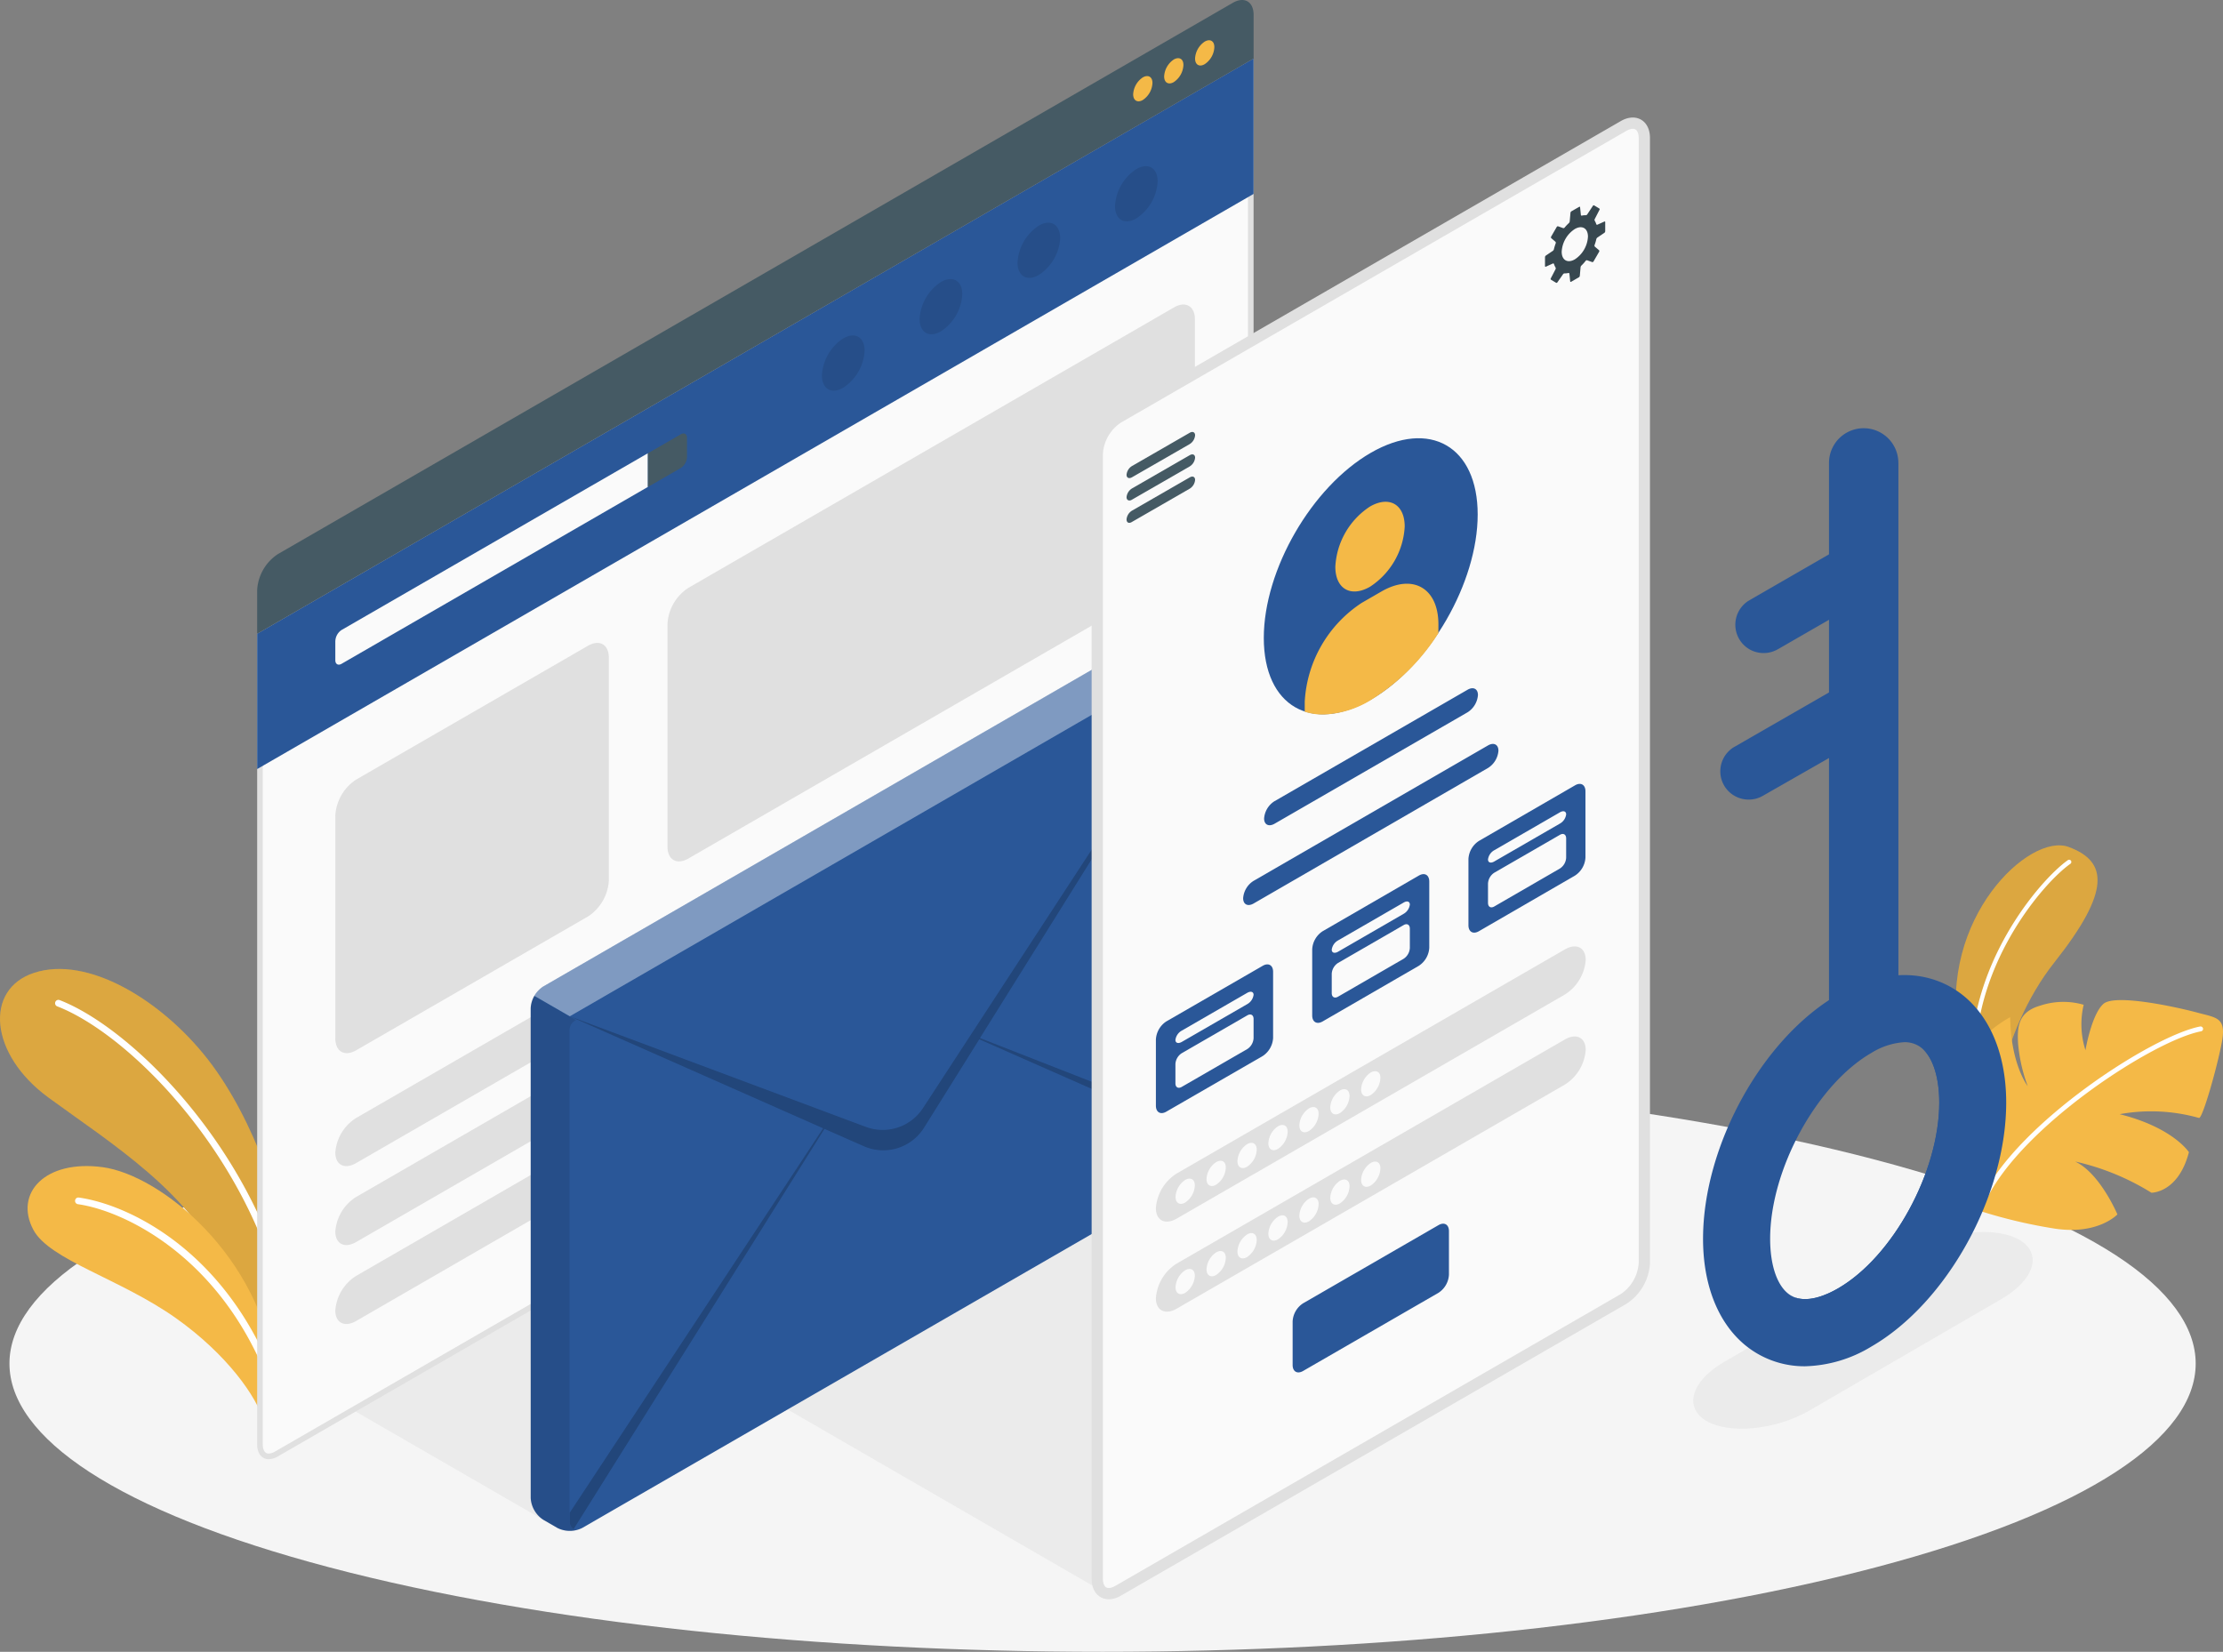<svg xmlns="http://www.w3.org/2000/svg" width="230.73" height="171.458" viewBox="0 0 230.73 171.458">
  <rect x="0" y="0" width="230.73" height="171.458" fill="#808080" stroke="none"/>
  <g id="Key" transform="translate(-0.002 0.001)">
    <path id="Floor" d="M36.2,275.672c44.309,11.681,116.15,11.681,160.455,0s44.31-30.626,0-42.313-116.145-11.681-160.455,0S-8.1,263.985,36.2,275.672Z" transform="translate(-1.988 -112.976)" fill="#f5f5f5"/>
    <path id="Shadow" d="M354.435,276.788c2.426,1.4,7.2.919,10.658-1.078l19.938-11.577c3.459-2,4.288-4.757,1.857-6.16s-7.209-.923-10.668,1.073L356.3,270.633C352.843,272.63,352.029,275.386,354.435,276.788Z" transform="translate(-177.307 -129.288)" fill="#ebebeb"/>
    <path id="Shadow-2" data-name="Shadow" d="M94.058,293.368,73.78,281.661,94.058,269.95Z" transform="translate(-36.948 -135.19)" fill="#ebebeb"/>
    <path id="Shadow-3" data-name="Shadow" d="M196.423,293.045l-32.683-18.88,32.688-18.845Z" transform="translate(-81.999 -127.863)" fill="#ebebeb"/>
    <g id="Plants" transform="translate(0.002 100.578)">
      <path id="Path_3310" data-name="Path 3310" d="M30.679,232.69c.055-4.742-3.255-14.607-8.1-20.822S10.041,201.05,4.525,202.882c-5.142,1.687-4.668,8.412,1.5,12.939s15.425,10.229,18.066,17.971l5.616,9.485Z" transform="translate(-1.002 -202.476)" fill="#f4b947"/>
      <path id="Path_3311" data-name="Path 3311" d="M30.679,232.69c.055-4.742-3.255-14.607-8.1-20.822S10.041,201.05,4.525,202.882c-5.142,1.687-4.668,8.412,1.5,12.939s15.425,10.229,18.066,17.971l5.616,9.485Z" transform="translate(-1.002 -202.476)" opacity="0.1"/>
      <path id="Path_3312" data-name="Path 3312" d="M36.694,242.4a.334.334,0,0,1-.31-.28c-3-16.229-15.925-29.548-23.727-32.548a.349.349,0,0,1,.25-.649c7.952,3.06,21.131,16.6,24.157,33.072a.339.339,0,0,1-.275.4A.2.2,0,0,1,36.694,242.4Z" transform="translate(-6.743 -205.701)" fill="#fff"/>
      <path id="Path_3313" data-name="Path 3313" d="M31.288,270.057c-.729-2.676-3.934-7.114-9.155-10.813-5.776-4.093-13.134-6.03-14.8-9.18-2-3.779,1.218-7.293,7.194-6.49s16.4,9.14,17.936,21.431Z" transform="translate(-3.877 -223)" fill="#f4b947"/>
      <path id="Path_3314" data-name="Path 3314" d="M37.423,270.548a.349.349,0,0,1-.3-.235c-4.8-13.928-15.321-18.925-20.213-19.619a.344.344,0,0,1-.295-.394.339.339,0,0,1,.389-.295c5.411.769,15.88,5.866,20.777,20.083a.349.349,0,0,1-.215.439.3.3,0,0,1-.145.02Z" transform="translate(-8.819 -226.277)" fill="#fff"/>
    </g>
    <g id="Plants-2" data-name="Plants" transform="translate(202.855 87.746)">
      <path id="Path_3315" data-name="Path 3315" d="M411.318,206.339s.669-9.984,6.56-17.422,5.531-10.483,1.468-11.981-13.494,7.438-11.4,19.419S411.318,206.339,411.318,206.339Z" transform="translate(-407.502 -176.771)" fill="#f4b947"/>
      <path id="Path_3316" data-name="Path 3316" d="M411.318,206.339s.669-9.984,6.56-17.422,5.531-10.483,1.468-11.981-13.494,7.438-11.4,19.419S411.318,206.339,411.318,206.339Z" transform="translate(-407.502 -176.771)" opacity="0.1"/>
      <path id="Path_3317" data-name="Path 3317" d="M411.132,202.117a.235.235,0,0,1-.235-.22c-.684-11.012,7.089-20.043,9.984-22.09a.23.23,0,0,1,.319.055.235.235,0,0,1-.055.324c-2.855,2-10.483,10.868-9.8,21.685a.235.235,0,0,1-.215.245Z" transform="translate(-409.107 -178.271)" fill="#fff"/>
      <path id="Path_3318" data-name="Path 3318" d="M409.579,230.7a52.605,52.605,0,0,0,8.112,1.957c4.563.719,6.58-1.463,6.58-1.463s-1.8-4.278-4.388-5.491a25.514,25.514,0,0,1,7.917,3.24s2.786.04,3.894-4.208c0,0-1.647-2.561-7.189-3.944a18.247,18.247,0,0,1,8.227.389c.364.145,1.917-5.351,2.386-7.892s-.549-2.5-2.526-3.035-8.531-2-9.769-.914-1.867,4.807-1.867,4.807a8.776,8.776,0,0,1-.185-4.713,7.606,7.606,0,0,0-4.543.1c-2.256.659-2.366,2.2-2.266,3.934a16.909,16.909,0,0,0,1,4.413s-1.762-2.256-1.817-7.154c0,0-4.623,2.3-5.411,6.889C407.287,220.116,406.678,227.4,409.579,230.7Z" transform="translate(-407.354 -192.885)" fill="#f4b947"/>
      <path id="Path_3319" data-name="Path 3319" d="M413.295,232.552a.25.25,0,0,0,.23-.15c3.684-7.648,17.377-16.539,22.28-17.472a.255.255,0,0,0,.2-.3.265.265,0,0,0-.3-.2c-4.992.968-18.9,9.984-22.639,17.777a.255.255,0,0,0,.12.339A.23.23,0,0,0,413.295,232.552Z" transform="translate(-410.202 -195.627)" fill="#fff"/>
    </g>
    <path id="Path_3320" data-name="Path 3320" d="M55.964,158.77c-.564,0-.9-.469-.9-1.248V73.551L157.9,14.18V97.812a4.458,4.458,0,0,1-2,3.494L56.782,158.515a1.718,1.718,0,0,1-.819.255Z" transform="translate(-28.072 -7.601)" fill="#fafafa"/>
    <path id="Path_3321" data-name="Path 3321" d="M157.306,14.173V97.3a4.218,4.218,0,0,1-1.872,3.24L56.342,157.75a1.383,1.383,0,0,1-.674.22c-.554,0-.614-.674-.614-.958V73.2L157.306,14.173m.584-1L54.47,72.87v84.141c0,.973.5,1.543,1.2,1.543a1.957,1.957,0,0,0,.963-.295l99.1-57.214A4.782,4.782,0,0,0,157.89,97.3V13.16Z" transform="translate(-27.777 -7.09)" fill="#e0e0e0"/>
    <path id="Path_3322" data-name="Path 3322" d="M53.47,71.87V85.918l103.42-59.7V12.16Z" transform="translate(-26.777 -6.09)" fill="#2a5798"/>
    <path id="Path_3323" data-name="Path 3323" d="M70.72,114.724v2c0,.409.295.579.649.374l31.794-18.361V95.24l-31.8,18.351a1.448,1.448,0,0,0-.639,1.133Z" transform="translate(-35.915 -48.195)" fill="#fafafa"/>
    <path id="Path_3324" data-name="Path 3324" d="M139.12,91.22c.359-.21.649-.04.649.374v2a1.428,1.428,0,0,1-.649,1.123l-3.41,1.967V93.187Z" transform="translate(-68.461 -46.137)" fill="#455a64"/>
    <path id="Path_3325" data-name="Path 3325" d="M54.47,62.252a4.782,4.782,0,0,1,2.162-3.744l99.1-57.214c1.193-.689,2.162-.13,2.162,1.248V7.07L54.47,66.78Z" transform="translate(-27.777 -1)" fill="#455a64"/>
    <path id="Path_3326" data-name="Path 3326" d="M237.608,16.956a2.251,2.251,0,0,0-1,1.757c0,.649.454.909,1,.589a2.236,2.236,0,0,0,1-1.757C238.622,16.911,238.173,16.636,237.608,16.956Z" transform="translate(-118.991 -8.924)" fill="#f4b947"/>
    <path id="Path_3327" data-name="Path 3327" d="M244.048,13.233a2.251,2.251,0,0,0-1,1.757c0,.649.454.909,1,.589a2.251,2.251,0,0,0,1-1.757C245.062,13.173,244.608,12.914,244.048,13.233Z" transform="translate(-122.216 -7.058)" fill="#f4b947"/>
    <path id="Path_3328" data-name="Path 3328" d="M250.478,9.511a2.251,2.251,0,0,0-1,1.757c0,.649.454.909,1,.584a2.232,2.232,0,0,0,1-1.752C251.492,9.451,251.037,9.186,250.478,9.511Z" transform="translate(-125.437 -5.193)" fill="#f4b947"/>
    <g id="Group_6290" data-name="Group 6290" transform="translate(85.31 17.248)" opacity="0.1">
      <path id="Path_3329" data-name="Path 3329" d="M194.416,59.328a4.907,4.907,0,0,0-2.216,3.839c0,1.418,1,2,2.216,1.283a4.892,4.892,0,0,0,2.216-3.839C196.633,59.2,195.645,58.625,194.416,59.328Z" transform="translate(-182.061 -47.308)"/>
      <path id="Path_3330" data-name="Path 3330" d="M174.106,71.055a4.9,4.9,0,0,0-2.216,3.839c0,1.413,1,2,2.216,1.278a4.887,4.887,0,0,0,2.216-3.839C176.323,70.92,175.335,70.346,174.106,71.055Z" transform="translate(-171.89 -53.179)"/>
      <path id="Path_3331" data-name="Path 3331" d="M214.776,47.605a4.9,4.9,0,0,0-2.216,3.839c0,1.413,1,2,2.216,1.278a4.887,4.887,0,0,0,2.216-3.839C216.968,47.47,215.98,46.9,214.776,47.605Z" transform="translate(-192.257 -41.436)"/>
      <path id="Path_3332" data-name="Path 3332" d="M235.041,35.855a4.892,4.892,0,0,0-2.211,3.839c0,1.413,1,2,2.211,1.278a4.887,4.887,0,0,0,2.216-3.839C237.258,35.72,236.27,35.146,235.041,35.855Z" transform="translate(-202.408 -35.551)"/>
    </g>
    <path id="Path_3333" data-name="Path 3333" d="M72.882,148.867l24.067-13.893c1.193-.689,2.162-.13,2.162,1.248V159.33a4.782,4.782,0,0,1-2.162,3.744L72.882,176.967c-1.193.689-2.162.13-2.162-1.248V152.611A4.787,4.787,0,0,1,72.882,148.867Z" transform="translate(-35.915 -67.946)" fill="#e0e0e0"/>
    <path id="Path_3334" data-name="Path 3334" d="M141.942,93.733l50.42-29.119c1.193-.689,2.162-.13,2.162,1.248V88.97a4.782,4.782,0,0,1-2.162,3.744l-50.42,29.114c-1.193.689-2.162.13-2.162-1.248v-23.1a4.772,4.772,0,0,1,2.162-3.744Z" transform="translate(-70.499 -32.71)" fill="#e0e0e0"/>
    <path id="Path_3335" data-name="Path 3335" d="M72.882,210.987l38.259-22.09c1.2-.689,2.162-.2,2.162,1.093a4.618,4.618,0,0,1-2.157,3.589l-38.264,22.09c-1.193.689-2.162.2-2.162-1.093A4.638,4.638,0,0,1,72.882,210.987Z" transform="translate(-35.915 -94.942)" fill="#e0e0e0"/>
    <path id="Path_3336" data-name="Path 3336" d="M72.882,227.407l38.259-22.09c1.2-.689,2.162-.2,2.162,1.093a4.618,4.618,0,0,1-2.157,3.584L72.882,232.089c-1.193.689-2.162.2-2.162-1.093A4.638,4.638,0,0,1,72.882,227.407Z" transform="translate(-35.915 -103.165)" fill="#e0e0e0"/>
    <path id="Path_3337" data-name="Path 3337" d="M72.882,243.8l38.259-22.11c1.2-.689,2.162-.2,2.162,1.093a4.618,4.618,0,0,1-2.157,3.589l-38.264,22.11c-1.193.689-2.162.2-2.162-1.093A4.638,4.638,0,0,1,72.882,243.8Z" transform="translate(-35.915 -111.363)" fill="#e0e0e0"/>
    <g id="Letter" transform="translate(55.083 63.783)">
      <path id="Path_3338" data-name="Path 3338" d="M111.34,169.637a2.875,2.875,0,0,1,1.3-2.246l66.349-38.309a2.9,2.9,0,0,1,2.6,0l1.463.849a2.86,2.86,0,0,1,1.293,2.246v50.854a2.88,2.88,0,0,1-1.283,2.266l-66.364,38.289a2.885,2.885,0,0,1-2.591,0l-1.463-.849a2.88,2.88,0,0,1-1.3-2.246Z" transform="translate(-111.34 -128.772)" fill="#2a5798"/>
      <path id="Path_3339" data-name="Path 3339" d="M112.1,168.357l3.679,2.122,68.561-39.6a2.716,2.716,0,0,0-.914-.968l-1.488-.829a2.825,2.825,0,0,0-2.591,0l-66.329,38.3a2.686,2.686,0,0,0-.919.968Z" transform="translate(-111.721 -128.77)" fill="#fff" opacity="0.4"/>
      <path id="Path_3340" data-name="Path 3340" d="M111.34,209.348v50.859a2.866,2.866,0,0,0,1.3,2.241l1.463.849a2.3,2.3,0,0,0,.354.16,2.885,2.885,0,0,0,.534.125,3.2,3.2,0,0,0,1-.04l.255-.065a1.033,1.033,0,0,0,.15-.065.759.759,0,0,1-.619,0,.9.9,0,0,1-.4-.854V211.689a1.138,1.138,0,0,1,.679-1.1l-.679-.394-3.679-2.122A2.641,2.641,0,0,0,111.34,209.348Z" transform="translate(-111.34 -168.483)" opacity="0.1"/>
      <path id="Path_3341" data-name="Path 3341" d="M119.464,172.467,150.2,183.949A4.992,4.992,0,0,0,156.121,182l4.932-7.558,27.217-41.7-26.233,41.983L188.4,185.042a2.7,2.7,0,0,1-.4,1.293l-26.034-11.482-5.736,9.18a4.992,4.992,0,0,1-6.25,1.917l-4.083-1.8-26.034,41.544a.9.9,0,0,1-.4-.854v-.849l26.3-39.9Z" transform="translate(-115.406 -130.758)" opacity="0.2"/>
    </g>
    <path id="Path_3342" data-name="Path 3342" d="M229.14,60.93V177.7c0,1.378.968,1.937,2.162,1.248l52.457-30.287a4.782,4.782,0,0,0,2.162-3.744V28.152c0-1.378-.968-1.937-2.162-1.248L231.3,57.186A4.782,4.782,0,0,0,229.14,60.93Z" transform="translate(-115.25 -13.825)" fill="#fafafa" stroke="#e0e0e0" stroke-miterlimit="10" stroke-width="1.17"/>
    <path id="Path_3343" data-name="Path 3343" d="M235.23,95.264a1.188,1.188,0,0,1,.564-.909l5.99-3.45c.31-.18.559-.06.559.26a1.188,1.188,0,0,1-.559.914l-5.99,3.445C235.485,95.7,235.23,95.588,235.23,95.264Z" transform="translate(-118.3 -45.983)" fill="#455a64"/>
    <path id="Path_3344" data-name="Path 3344" d="M235.23,99.923a1.188,1.188,0,0,1,.564-.909l5.99-3.45c.31-.18.559-.065.559.26a1.178,1.178,0,0,1-.574.914l-5.99,3.45C235.485,100.362,235.23,100.232,235.23,99.923Z" transform="translate(-118.3 -48.315)" fill="#455a64"/>
    <path id="Path_3345" data-name="Path 3345" d="M235.23,104.543a1.178,1.178,0,0,1,.564-.909l5.99-3.45c.31-.18.559-.065.559.26a1.178,1.178,0,0,1-.559.909l-5.99,3.45C235.485,105,235.23,104.887,235.23,104.543Z" transform="translate(-118.3 -50.629)" fill="#455a64"/>
    <path id="Path_3346" data-name="Path 3346" d="M328.484,46.375v-.934a.06.06,0,0,0-.09-.06l-.719.324a.085.085,0,0,1-.12-.055,1.534,1.534,0,0,0-.16-.354.194.194,0,0,1,0-.175l.5-.968a.1.1,0,0,0-.045-.14l-.5-.3a.1.1,0,0,0-.145.035l-.594.9a.2.2,0,0,1-.155.075,1.5,1.5,0,0,0-.389.04.085.085,0,0,1-.11-.075l-.08-.784a.058.058,0,0,0-.095-.05l-.809.464a.215.215,0,0,0-.095.15l-.08.9a.324.324,0,0,1-.085.17,4.5,4.5,0,0,0-.449.474.15.15,0,0,1-.16.045l-.5-.18a.13.13,0,0,0-.145.05l-.594,1.028a.135.135,0,0,0,.025.155l.419.359a.16.16,0,0,1,.04.16,5.206,5.206,0,0,0-.19.624.3.3,0,0,1-.1.16l-.739.5a.215.215,0,0,0-.085.16V50a.06.06,0,0,0,.095.06l.719-.324a.09.09,0,0,1,.12.055,1.5,1.5,0,0,0,.16.359.2.2,0,0,1,0,.175l-.5.963a.1.1,0,0,0,.045.14l.5.3a.1.1,0,0,0,.14-.03l.6-.859a.2.2,0,0,1,.155-.08,1.5,1.5,0,0,0,.389-.04.09.09,0,0,1,.11.08l.08.784c0,.055.045.075.095.05l.809-.469a.22.22,0,0,0,.095-.15l.08-.9a.294.294,0,0,1,.085-.165,4.494,4.494,0,0,0,.449-.5.15.15,0,0,1,.16-.045l.5.18a.13.13,0,0,0,.145-.055l.594-1.028a.13.13,0,0,0-.03-.155l-.414-.354a.165.165,0,0,1-.04-.165,4.689,4.689,0,0,0,.185-.624.309.309,0,0,1,.1-.155l.739-.5A.225.225,0,0,0,328.484,46.375Zm-3.155,2.93c-.754.434-1.363.085-1.363-.789a3,3,0,0,1,1.363-2.361c.754-.434,1.363-.08,1.363.789A3,3,0,0,1,325.329,49.305Z" transform="translate(-161.873 -22.384)" fill="#37474f"/>
    <path id="Path_3347" data-name="Path 3347" d="M274.867,93.639c6.13-3.539,11.1-.669,11.1,6.4s-4.962,15.685-11.1,19.224-11.1.669-11.1-6.41S268.742,97.179,274.867,93.639Z" transform="translate(-132.593 -46.635)" fill="#2a5798"/>
    <path id="Path_3348" data-name="Path 3348" d="M282.239,105.826c2-1.148,3.6-.22,3.6,2.077a7.952,7.952,0,0,1-3.6,6.25c-2,1.148-3.6.22-3.6-2.077A7.957,7.957,0,0,1,282.239,105.826Z" transform="translate(-140.04 -53.25)" fill="#f4b947"/>
    <path id="Path_3349" data-name="Path 3349" d="M286.153,126.6c0-3.774-2.651-5.3-5.916-3.415l-2.042,1.178a13.107,13.107,0,0,0-5.916,10.244v1.058a6.054,6.054,0,0,0,1.907.29,9.984,9.984,0,0,0,4.947-1.5,21.885,21.885,0,0,0,7.019-6.944Z" transform="translate(-136.855 -61.787)" fill="#f4b947"/>
    <path id="Path_3350" data-name="Path 3350" d="M264.913,155.83l20.033-11.567c.594-.344,1.078-.1,1.078.549a2.321,2.321,0,0,1-1.078,1.792l-20.033,11.567c-.6.344-1.083.1-1.083-.544a2.316,2.316,0,0,1,1.083-1.8Z" transform="translate(-132.623 -72.668)" fill="#2a5798"/>
    <path id="Path_3351" data-name="Path 3351" d="M260.553,169.9l24.331-14.058c.6-.344,1.083-.1,1.083.549a2.316,2.316,0,0,1-1.083,1.792l-24.331,14.068c-.6.344-1.083.1-1.083-.549A2.321,2.321,0,0,1,260.553,169.9Z" transform="translate(-130.439 -78.467)" fill="#2a5798"/>
    <path id="Path_3352" data-name="Path 3352" d="M311.029,174.645l6.814-3.934c.359-.2.649-.11.649.21a1.3,1.3,0,0,1-.649.963l-6.814,3.934c-.354.2-.649.11-.649-.21A1.318,1.318,0,0,1,311.029,174.645Z" transform="translate(-155.935 -85.937)" fill="#37474f"/>
    <path id="Path_3353" data-name="Path 3353" d="M242.408,207.448l10.009-5.776c.594-.344,1.078-.065,1.078.624v6.869a2.4,2.4,0,0,1-1.078,1.872l-10.009,5.776c-.594.344-1.078.065-1.078-.624V209.32A2.4,2.4,0,0,1,242.408,207.448Z" transform="translate(-121.355 -101.422)" fill="#2a5798"/>
    <path id="Path_3354" data-name="Path 3354" d="M246.039,211.255l6.814-3.934c.359-.2.649-.11.649.21a1.3,1.3,0,0,1-.649.963l-6.814,3.934c-.359.2-.649.11-.649-.215a1.3,1.3,0,0,1,.649-.958Z" transform="translate(-123.388 -104.271)" fill="#fafafa"/>
    <path id="Path_3355" data-name="Path 3355" d="M245.39,217.089v2c0,.414.29.579.649.374l6.814-3.934a1.443,1.443,0,0,0,.649-1.123v-2c0-.414-.29-.579-.649-.374l-6.814,3.934A1.433,1.433,0,0,0,245.39,217.089Z" transform="translate(-123.388 -106.64)" fill="#fafafa"/>
    <path id="Path_3356" data-name="Path 3356" d="M274.913,188.685l9.984-5.776c.6-.349,1.083-.07,1.083.624V190.4a2.386,2.386,0,0,1-1.083,1.872l-9.984,5.776c-.6.344-1.083.065-1.083-.624v-6.869A2.386,2.386,0,0,1,274.913,188.685Z" transform="translate(-137.631 -92.024)" fill="#2a5798"/>
    <path id="Path_3357" data-name="Path 3357" d="M278.539,192.492l6.814-3.934c.354-.21.644-.115.644.21a1.293,1.293,0,0,1-.644.958l-6.814,3.939c-.359.2-.649.11-.649-.215A1.3,1.3,0,0,1,278.539,192.492Z" transform="translate(-139.664 -94.873)" fill="#fafafa"/>
    <path id="Path_3358" data-name="Path 3358" d="M277.89,198.324v2c0,.409.29.579.649.374l6.814-3.939a1.433,1.433,0,0,0,.644-1.123v-2c0-.414-.29-.579-.644-.374l-6.814,3.934a1.428,1.428,0,0,0-.649,1.128Z" transform="translate(-139.664 -97.24)" fill="#fafafa"/>
    <path id="Path_3359" data-name="Path 3359" d="M307.4,169.918l9.984-5.776c.594-.344,1.078-.065,1.078.624v6.869a2.386,2.386,0,0,1-1.078,1.872l-9.984,5.781c-.6.344-1.083.065-1.083-.624V171.79a2.386,2.386,0,0,1,1.083-1.872Z" transform="translate(-153.902 -82.627)" fill="#2a5798"/>
    <path id="Path_3360" data-name="Path 3360" d="M311.029,173.732l6.814-3.934c.359-.21.649-.115.649.21a1.288,1.288,0,0,1-.649.958l-6.814,3.934c-.359.21-.649.115-.649-.21A1.288,1.288,0,0,1,311.029,173.732Z" transform="translate(-155.935 -85.478)" fill="#fafafa"/>
    <path id="Path_3361" data-name="Path 3361" d="M310.38,179.567v2c0,.414.29.584.649.374L317.843,178a1.428,1.428,0,0,0,.649-1.123v-2c0-.414-.29-.584-.649-.374l-6.814,3.934A1.428,1.428,0,0,0,310.38,179.567Z" transform="translate(-155.935 -87.848)" fill="#fafafa"/>
    <path id="Path_3362" data-name="Path 3362" d="M243.492,221.355,283.777,198.1c1.193-.689,2.162-.2,2.162,1.093a4.638,4.638,0,0,1-2.162,3.589l-40.286,23.258c-1.193.689-2.162.2-2.162-1.093A4.638,4.638,0,0,1,243.492,221.355Z" transform="translate(-121.355 -99.549)" fill="#e0e0e0"/>
    <path id="Path_3363" data-name="Path 3363" d="M243.492,240.085l40.286-23.258c1.193-.689,2.162-.2,2.162,1.093a4.638,4.638,0,0,1-2.162,3.589l-40.286,23.258c-1.193.689-2.162.2-2.162-1.093A4.638,4.638,0,0,1,243.492,240.085Z" transform="translate(-121.355 -108.929)" fill="#e0e0e0"/>
    <path id="Path_3364" data-name="Path 3364" d="M270.843,263.709l14.058-8.117c.6-.344,1.083-.065,1.083.624v4.528a2.386,2.386,0,0,1-1.083,1.872l-14.058,8.117c-.6.344-1.083.065-1.083-.624v-4.528A2.386,2.386,0,0,1,270.843,263.709Z" transform="translate(-135.593 -128.425)" fill="#2a5798"/>
    <path id="Path_3365" data-name="Path 3365" d="M246.418,246.211a2.241,2.241,0,0,0-1,1.757c0,.644.454.909,1,.584a2.241,2.241,0,0,0,1-1.757C247.432,246.151,246.978,245.886,246.418,246.211Z" transform="translate(-123.403 -123.731)" fill="#fafafa"/>
    <path id="Path_3366" data-name="Path 3366" d="M252.858,242.5a2.236,2.236,0,0,0-1,1.757c0,.644.454.909,1,.584a2.241,2.241,0,0,0,1-1.757C253.872,242.435,253.428,242.181,252.858,242.5Z" transform="translate(-126.628 -121.873)" fill="#fafafa"/>
    <path id="Path_3367" data-name="Path 3367" d="M259.288,238.771a2.241,2.241,0,0,0-1,1.757c0,.644.454.909,1,.584a2.241,2.241,0,0,0,1-1.757C260.3,238.711,259.847,238.446,259.288,238.771Z" transform="translate(-129.849 -120.005)" fill="#fafafa"/>
    <path id="Path_3368" data-name="Path 3368" d="M265.718,235.051a2.242,2.242,0,0,0-1,1.757c0,.644.454.909,1,.584a2.236,2.236,0,0,0,1-1.757C266.737,234.991,266.283,234.726,265.718,235.051Z" transform="translate(-133.069 -118.142)" fill="#fafafa"/>
    <path id="Path_3369" data-name="Path 3369" d="M272.158,231.331a2.241,2.241,0,0,0-1,1.757c0,.644.454.909,1,.584a2.241,2.241,0,0,0,1-1.757C273.172,231.271,272.718,231.006,272.158,231.331Z" transform="translate(-136.294 -116.279)" fill="#fafafa"/>
    <path id="Path_3370" data-name="Path 3370" d="M278.588,227.611a2.241,2.241,0,0,0-1,1.757c0,.644.454.909,1,.584a2.241,2.241,0,0,0,1-1.757C279.6,227.551,279.147,227.286,278.588,227.611Z" transform="translate(-139.514 -114.416)" fill="#fafafa"/>
    <path id="Path_3371" data-name="Path 3371" d="M285,223.87a2.241,2.241,0,0,0-1,1.757c0,.644.454.909,1,.584a2.241,2.241,0,0,0,1-1.757C286.027,223.825,285.572,223.56,285,223.87Z" transform="translate(-142.724 -112.548)" fill="#fafafa"/>
    <path id="Path_3372" data-name="Path 3372" d="M246.418,264.99a2.241,2.241,0,0,0-1,1.757c0,.644.454.909,1,.584a2.241,2.241,0,0,0,1-1.757C247.432,264.925,246.978,264.665,246.418,264.99Z" transform="translate(-123.403 -133.135)" fill="#fafafa"/>
    <path id="Path_3373" data-name="Path 3373" d="M252.858,261.271a2.236,2.236,0,0,0-1,1.757c0,.644.454.909,1,.584a2.241,2.241,0,0,0,1-1.757C253.872,261.211,253.428,260.946,252.858,261.271Z" transform="translate(-126.628 -131.273)" fill="#fafafa"/>
    <path id="Path_3374" data-name="Path 3374" d="M259.288,257.542a2.241,2.241,0,0,0-1,1.757c0,.644.454.909,1,.584a2.241,2.241,0,0,0,1-1.757C260.3,257.482,259.847,257.2,259.288,257.542Z" transform="translate(-129.849 -129.401)" fill="#fafafa"/>
    <path id="Path_3375" data-name="Path 3375" d="M265.718,253.851a2.241,2.241,0,0,0-1,1.757c0,.644.454.909,1,.584a2.236,2.236,0,0,0,1-1.757C266.737,253.777,266.283,253.512,265.718,253.851Z" transform="translate(-133.069 -127.553)" fill="#fafafa"/>
    <path id="Path_3376" data-name="Path 3376" d="M272.158,250.111a2.241,2.241,0,0,0-1,1.757c0,.644.454.909,1,.584a2.241,2.241,0,0,0,1-1.757C273.172,250.051,272.718,249.786,272.158,250.111Z" transform="translate(-136.294 -125.684)" fill="#fafafa"/>
    <path id="Path_3377" data-name="Path 3377" d="M278.588,246.391a2.241,2.241,0,0,0-1,1.757c0,.644.454.909,1,.584a2.241,2.241,0,0,0,1-1.757C279.6,246.331,279.147,246.066,278.588,246.391Z" transform="translate(-139.514 -123.821)" fill="#fafafa"/>
    <path id="Path_3378" data-name="Path 3378" d="M285,242.671a2.241,2.241,0,0,0-1,1.757c0,.644.454.909,1,.584a2.242,2.242,0,0,0,1-1.757C286.027,242.611,285.572,242.346,285,242.671Z" transform="translate(-142.724 -121.958)" fill="#fafafa"/>
    <path id="Path_3379" data-name="Path 3379" d="M365.668,244.351a9.715,9.715,0,0,1-4.917-1.3c-3.6-2.077-5.661-6.425-5.661-11.926,0-9.675,6.15-20.807,13.978-25.34,4.228-2.436,8.427-2.7,11.826-.744,3.594,2.082,5.661,6.425,5.661,11.931,0,9.675-6.15,20.8-14,25.335A13.882,13.882,0,0,1,365.668,244.351Zm10.314-33.641a7.368,7.368,0,0,0-3.41,1.108c-5.7,3.29-10.518,12.131-10.518,19.3,0,2.905.814,5.107,2.177,5.9,1.553.9,3.714-.08,4.857-.744,5.706-3.29,10.518-12.131,10.518-19.3,0-2.905-.814-5.112-2.177-5.9A2.841,2.841,0,0,0,375.982,210.71Z" transform="translate(-178.325 -102.532)" fill="#2a5798"/>
    <path id="Path_3380" data-name="Path 3380" d="M390.023,225.873c0-5.436-3.425-7.443-3.425-7.443h0c1.363.784,2.177,3,2.177,5.9,0,7.174-4.812,16.015-10.518,19.3-1.143.664-3.3,1.642-4.857.744,0,0,2.89,1.792,6.884-.384C386.065,240.839,390.023,233.047,390.023,225.873Z" transform="translate(-187.495 -109.888)" fill="#2a5798"/>
    <path id="Path_3381" data-name="Path 3381" d="M388.474,93.769a3.6,3.6,0,0,0-7.2,0h0v57.284h0a1.777,1.777,0,0,0,1.053,1.468,5.616,5.616,0,0,0,5.092,0,1.787,1.787,0,0,0,1.058-1.468h0V93.779h0Z" transform="translate(-191.436 -45.721)" fill="#2a5798"/>
    <path id="Path_3382" data-name="Path 3382" d="M375.846,118.987a4.6,4.6,0,0,0-2.082-3.6,1.438,1.438,0,0,0-1.5-.13h0L363.4,120.37l-.215.13a.5.5,0,0,0-.09.05,3.157,3.157,0,0,0-.424.349,2.95,2.95,0,0,0,.659,4.678,3,3,0,0,0,1.408.354,2.94,2.94,0,0,0,1.4-.354l.17-.095,8.941-5.152h0a1.5,1.5,0,0,0,.6-1.343Z" transform="translate(-181.684 -58.144)" fill="#2a5798"/>
    <path id="Path_3383" data-name="Path 3383" d="M374.288,147.714a4.587,4.587,0,0,0-2.082-3.6,1.438,1.438,0,0,0-1.5-.135h0l-10.413,5.99-.215.125a.385.385,0,0,0-.09.05,3.221,3.221,0,0,0-.424.349,2.935,2.935,0,0,0,2.067,5.032,2.885,2.885,0,0,0,1.4-.354l.17-.095,10.483-5.99h0A1.468,1.468,0,0,0,374.288,147.714Z" transform="translate(-180.126 -72.529)" fill="#2a5798"/>
  </g>
</svg>
